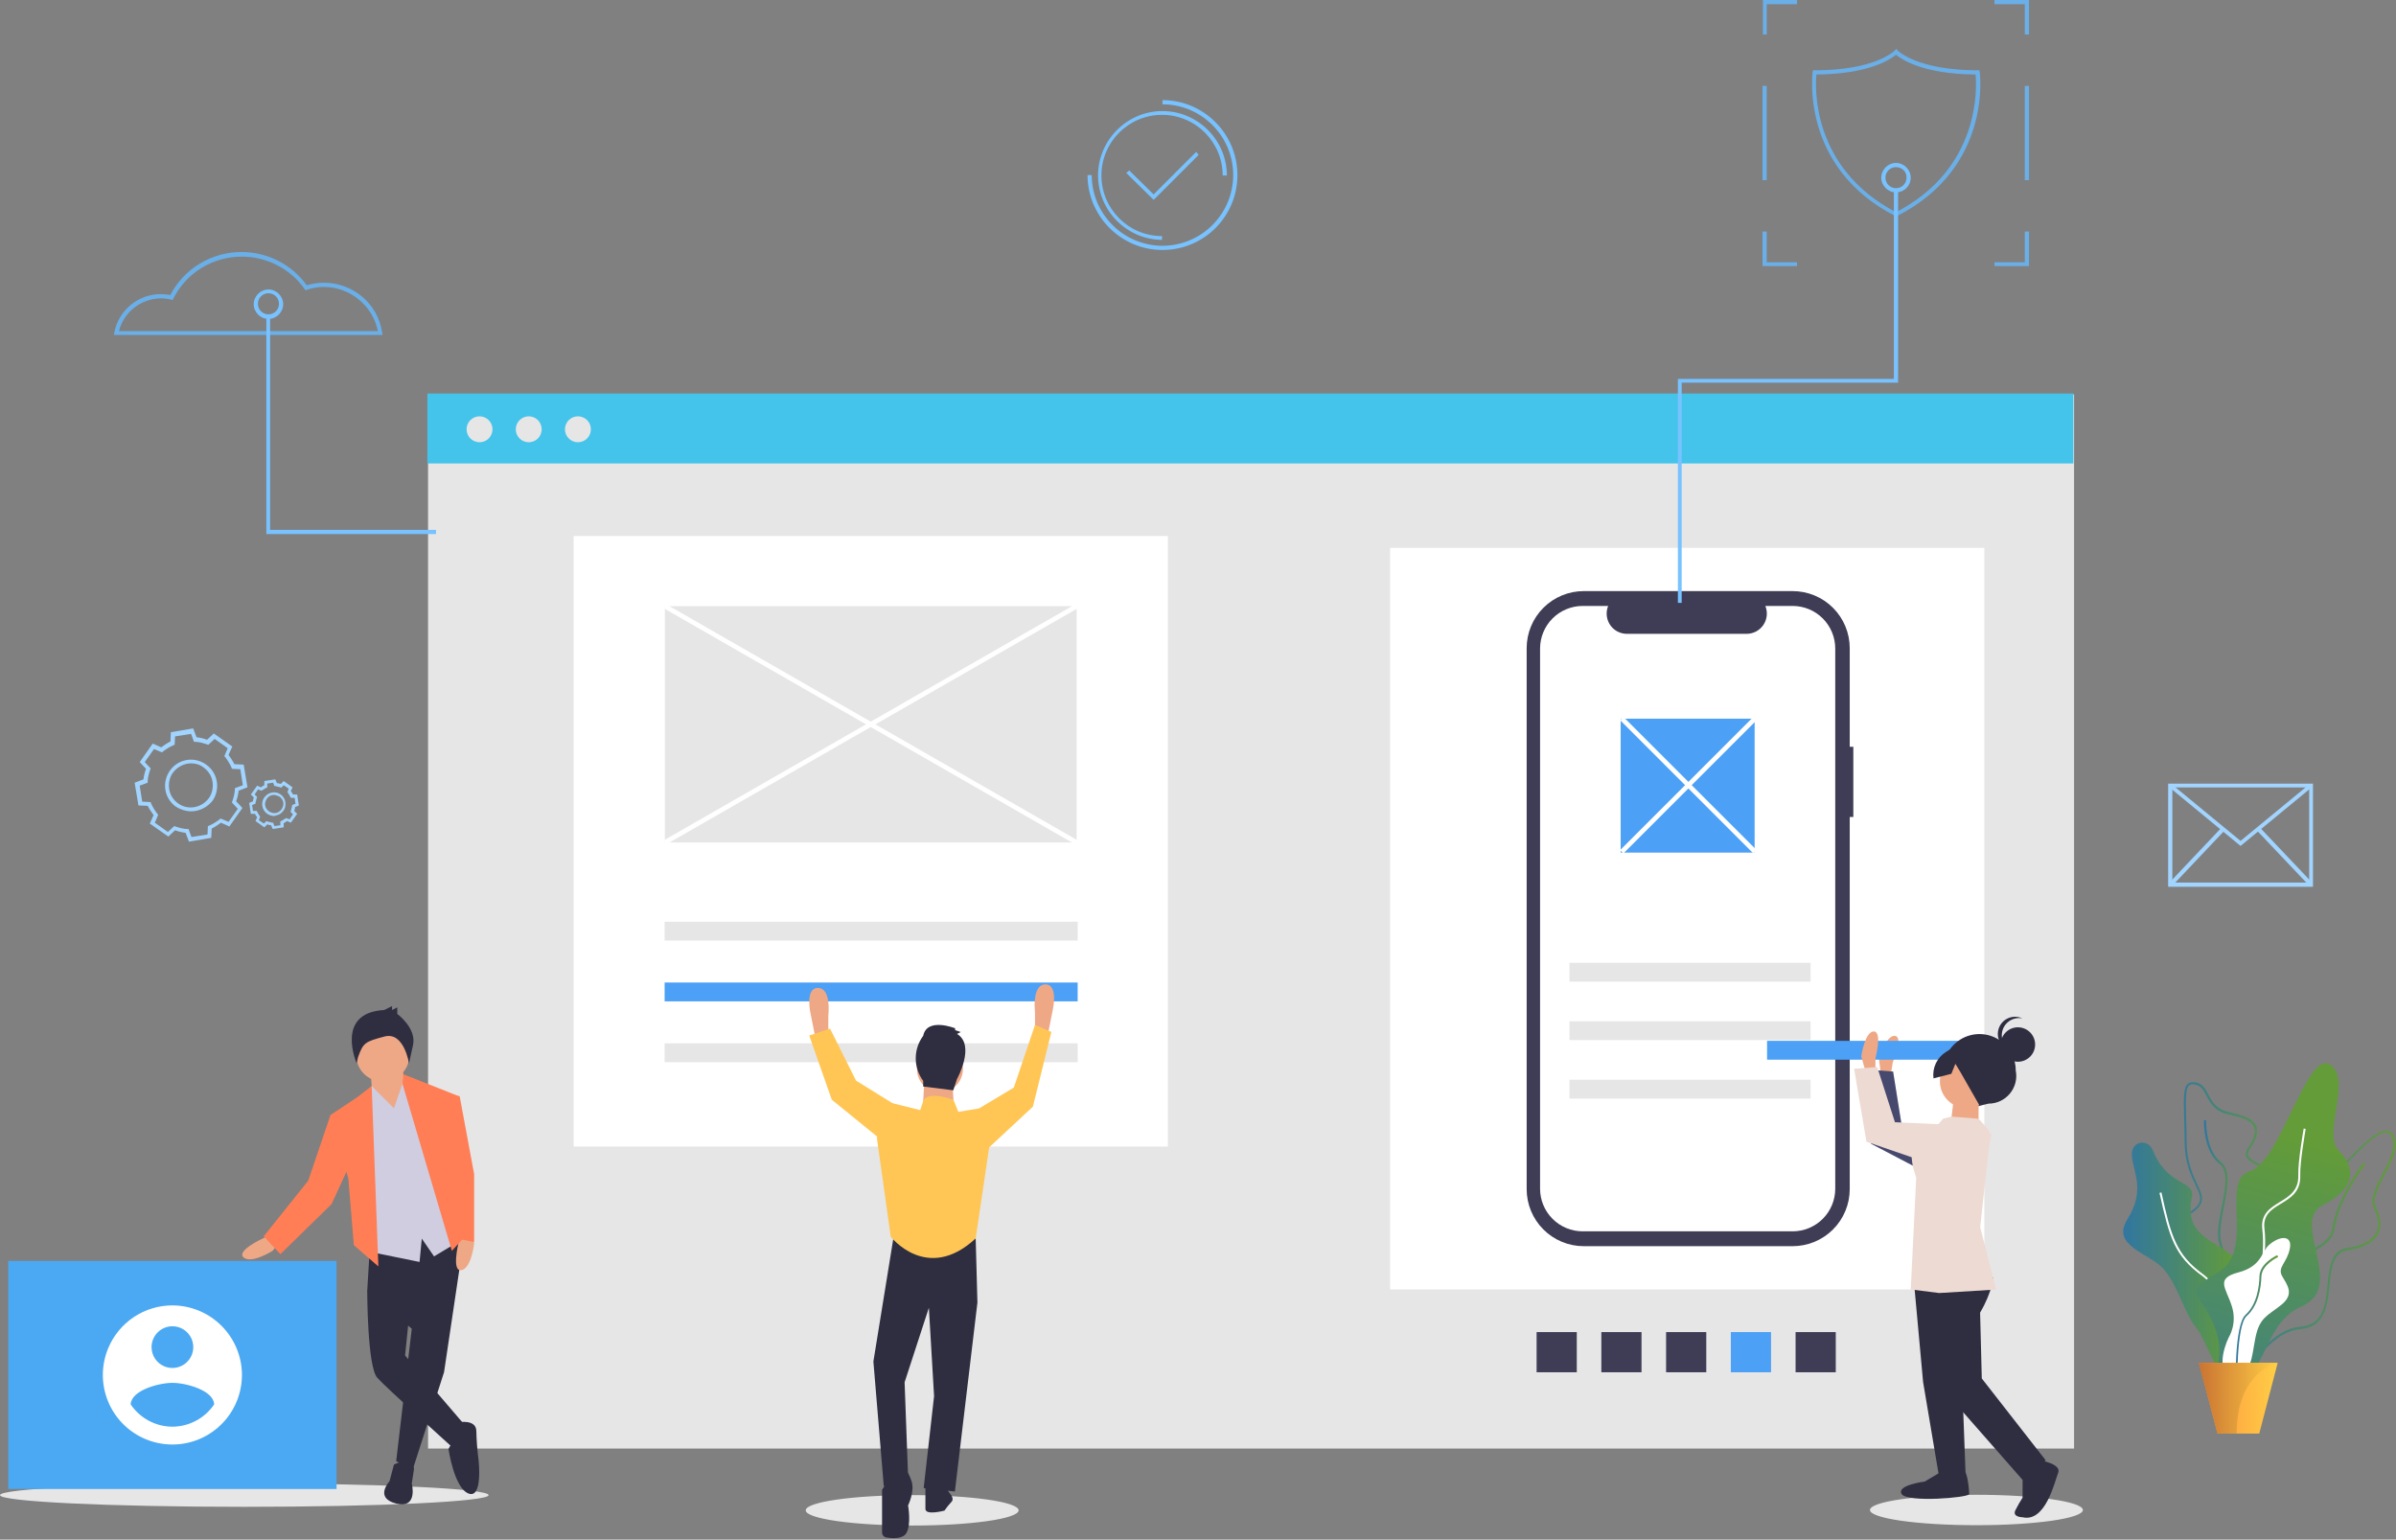 <svg width="694" height="446" viewBox="0 0 694 446" fill="none" xmlns="http://www.w3.org/2000/svg">
<rect x="0" y="0" width="694" height="446" fill="#808080" stroke="none"/>
<path d="M600.758 114.27H123.989V419.614H600.758V114.27Z" fill="#E6E6E6"/>
<path d="M338.268 155.273H166.148V332.136H338.268V155.273ZM574.763 158.703H402.644V373.514H574.763V158.703Z" fill="white"/>
<path d="M572.469 441.815C589.498 441.815 603.302 439.843 603.302 437.41C603.302 434.978 589.498 433.006 572.469 433.006C555.441 433.006 541.637 434.978 541.637 437.41C541.637 439.843 555.441 441.815 572.469 441.815ZM264.21 441.914C281.239 441.914 295.043 439.942 295.043 437.509C295.043 435.076 281.239 433.104 264.21 433.104C247.182 433.104 233.378 435.076 233.378 437.509C233.378 439.942 247.182 441.914 264.21 441.914ZM70.762 436.493C109.843 436.493 141.525 434.976 141.525 433.104C141.525 431.233 109.843 429.716 70.762 429.716C31.682 429.716 0 431.233 0 433.104C0 434.976 31.681 436.493 70.762 436.493Z" fill="#E6E6E6"/>
<path d="M600.554 114H123.785V134.255H600.554V114Z" fill="#44C4EB"/>
<path d="M138.837 128.109C139.335 128.117 139.83 128.026 140.292 127.841C140.755 127.656 141.176 127.381 141.531 127.032C141.886 126.682 142.168 126.266 142.36 125.806C142.553 125.347 142.652 124.854 142.652 124.356C142.652 123.857 142.553 123.364 142.36 122.905C142.168 122.445 141.886 122.029 141.531 121.679C141.176 121.33 140.755 121.055 140.292 120.87C139.83 120.685 139.335 120.594 138.837 120.602C137.852 120.618 136.913 121.021 136.222 121.723C135.531 122.425 135.144 123.37 135.144 124.356C135.144 125.341 135.531 126.286 136.222 126.988C136.913 127.69 137.852 128.093 138.837 128.109ZM153.087 128.109C153.585 128.117 154.08 128.026 154.542 127.841C155.005 127.656 155.426 127.381 155.781 127.032C156.136 126.682 156.418 126.266 156.61 125.806C156.803 125.347 156.902 124.854 156.902 124.356C156.902 123.857 156.803 123.364 156.61 122.905C156.418 122.445 156.136 122.029 155.781 121.679C155.426 121.33 155.005 121.055 154.542 120.87C154.08 120.685 153.585 120.594 153.087 120.602C152.102 120.618 151.163 121.021 150.472 121.723C149.781 122.425 149.394 123.37 149.394 124.356C149.394 125.341 149.781 126.286 150.472 126.988C151.163 127.69 152.102 128.093 153.087 128.109ZM167.336 128.109C167.834 128.117 168.329 128.026 168.791 127.841C169.254 127.656 169.675 127.381 170.03 127.032C170.385 126.682 170.667 126.266 170.859 125.806C171.052 125.347 171.151 124.854 171.151 124.356C171.151 123.857 171.052 123.364 170.859 122.905C170.667 122.445 170.385 122.029 170.03 121.679C169.675 121.33 169.254 121.055 168.791 120.87C168.329 120.685 167.834 120.594 167.336 120.602C166.351 120.618 165.412 121.021 164.721 121.723C164.03 122.425 163.643 123.37 163.643 124.356C163.643 125.341 164.03 126.286 164.721 126.988C165.412 127.69 166.351 128.093 167.336 128.109Z" fill="#E6E6E6"/>
<path d="M536.816 216.322H535.773V187.76C535.773 185.589 535.345 183.439 534.515 181.434C533.684 179.428 532.466 177.605 530.931 176.07C529.396 174.535 527.574 173.317 525.568 172.486C523.562 171.656 521.413 171.228 519.242 171.228H458.728C454.343 171.228 450.138 172.97 447.038 176.07C443.938 179.17 442.196 183.375 442.196 187.76V344.457C442.196 348.842 443.938 353.047 447.038 356.147C450.138 359.247 454.343 360.989 458.728 360.989H519.242C521.413 360.989 523.562 360.562 525.568 359.731C527.574 358.9 529.396 357.682 530.931 356.147C532.466 354.612 533.684 352.789 534.514 350.784C535.345 348.778 535.773 346.628 535.773 344.457V236.654H536.816V216.322Z" fill="#3F3D56"/>
<path d="M519.231 175.529H511.332C511.695 176.42 511.833 177.386 511.735 178.343C511.637 179.299 511.305 180.217 510.769 181.016C510.232 181.814 509.508 182.468 508.659 182.92C507.811 183.372 506.864 183.609 505.902 183.61H471.234C470.272 183.609 469.325 183.373 468.476 182.921C467.195 182.238 466.212 181.104 465.718 179.739C465.225 178.374 465.255 176.873 465.803 175.529H458.426C456.805 175.528 455.199 175.848 453.701 176.468C452.203 177.088 450.842 177.998 449.696 179.145C448.549 180.291 447.64 181.652 447.019 183.15C446.399 184.648 446.08 186.254 446.08 187.875V344.342C446.08 345.963 446.399 347.569 447.019 349.067C447.64 350.565 448.549 351.926 449.696 353.072C450.842 354.219 452.203 355.128 453.701 355.749C455.199 356.369 456.805 356.688 458.426 356.688H519.231C522.505 356.687 525.645 355.386 527.961 353.072C530.276 350.756 531.576 347.616 531.577 344.342V187.875C531.577 186.254 531.258 184.648 530.637 183.15C530.017 181.653 529.107 180.291 527.961 179.145C526.815 177.999 525.454 177.089 523.956 176.469C522.458 175.848 520.852 175.529 519.231 175.529Z" fill="white"/>
<path d="M312.143 266.994H192.51V272.451H312.143V266.994Z" fill="#E6E6E6"/>
<path d="M312.143 284.613H192.51V290.069H312.143V284.613Z" fill="#4CA0F5"/>
<path d="M312.143 302.231H192.51V307.688H312.143V302.231ZM524.426 278.9H454.586V284.357H524.426V278.9ZM524.426 295.841H454.586V301.298H524.426V295.841ZM524.426 312.782H454.586V318.239H524.426V312.782Z" fill="#E6E6E6"/>
<path d="M531.728 397.517V385.877H520.088V397.517H531.728Z" fill="#3F3D56"/>
<path d="M512.975 397.517V385.877H501.335V397.517H512.975Z" fill="#4CA0F5"/>
<path d="M494.221 397.517V385.877H482.581V397.517H494.221ZM475.468 397.517V385.877H463.828V397.517H475.468ZM456.715 397.517V385.877H445.075V397.517H456.715Z" fill="#3F3D56"/>
<path d="M508.228 208.185H469.428V246.985H508.228V208.185Z" fill="#4CA0F5"/>
<path d="M236.906 300.752L236.403 301.756L234.897 294.223C234.897 294.223 232.888 286.188 236.906 286.188C240.923 286.188 239.919 294.223 239.919 294.223V299.748L236.906 300.752ZM302.8 299.724L303.302 300.728L304.809 293.195C304.809 293.195 306.818 285.159 302.8 285.159C298.782 285.159 299.786 293.195 299.786 293.195V298.719L302.8 299.724Z" fill="#EEA886"/>
<path d="M259.003 357.231L252.977 394.395L255.989 430.555L263.021 427.542L262.016 400.422L269.047 378.826L270.554 404.439L267.541 431.057L276.581 432.062L283.11 377.32L282.608 358.738L259.003 357.231Z" fill="#2F2E41"/>
<path d="M259.003 426.035L255.488 431.56V443.904C255.488 444.26 255.614 444.604 255.845 444.874C256.075 445.145 256.395 445.325 256.746 445.381C258.469 445.664 261.469 445.865 262.519 444.115C264.026 441.604 263.021 436.08 263.021 436.08C263.021 436.08 265.03 432.062 264.026 429.049C263.021 426.035 262.017 425.533 262.017 425.533L259.003 426.035ZM274.07 431.057L275.075 432.564C275.075 432.564 276.581 434.071 275.577 435.075C274.84 435.856 274.168 436.696 273.568 437.586C273.568 437.586 268.043 439.093 268.043 437.084V430.555L274.07 431.057Z" fill="#2F2E41"/>
<path d="M272.26 316.356C274.026 316.356 275.719 315.655 276.968 314.406C278.216 313.158 278.918 311.464 278.918 309.698C278.918 307.933 278.216 306.239 276.968 304.991C275.719 303.742 274.026 303.041 272.26 303.041C270.494 303.041 268.801 303.742 267.552 304.991C266.304 306.239 265.603 307.933 265.603 309.698C265.603 311.464 266.304 313.158 267.552 314.406C268.801 315.655 270.494 316.356 272.26 316.356Z" fill="#EEA886"/>
<path d="M267.792 311.78L267.29 321.322L276.33 321.825L275.828 312.282L267.792 311.78Z" fill="#EEA886"/>
<path d="M277.585 322.076L276.16 318.593C276.16 318.593 269.55 316.049 267.541 318.56L266.536 321.573L258.501 319.564L253.981 329.609L257.999 358.235C257.999 358.235 268.545 371.795 282.608 358.738L286.625 331.618L283.612 321.071L277.585 322.076Z" fill="#FFC655"/>
<path d="M282.608 323.08L283.612 321.071L293.657 315.044L299.787 296.899L304.53 298.932L299.181 320.569L284.616 334.128L282.608 323.08ZM259.505 320.569L258.501 319.565L247.954 313.036L240.421 297.969L234.395 299.978L240.923 318.56L256.994 331.618L259.505 320.569Z" fill="#FFC655"/>
<path d="M277.201 299.504L278.289 298.959L276.657 298.415V297.871C276.657 297.871 268.493 294.605 267.405 300.048C266 301.935 265.241 304.226 265.241 306.579C265.241 308.931 266 311.222 267.405 313.109V314.742L276.112 315.831L277.201 312.565C277.201 312.565 282.643 302.769 277.201 299.504Z" fill="#2F2E41"/>
<path d="M77.99 357.82L76.054 358.788C76.054 358.788 68.314 362.335 70.572 364.27C72.829 366.205 78.957 362.335 78.957 362.335L80.247 360.723L77.989 357.82H77.99Z" fill="#EEA886"/>
<path d="M134.601 357.339L128.62 397.487L119.59 425.543L114.753 423.286L119.267 384.91L106.368 373.945L107.335 357.821L134.601 357.339Z" fill="#2F2E41"/>
<path d="M114.108 424.253C114.108 424.253 119.59 421.351 119.913 425.543L119.268 429.736C119.268 429.736 121.203 437.153 114.753 435.54C108.303 433.928 112.818 429.091 112.818 429.091L114.108 424.253ZM110.561 370.398L106.368 373.945C106.368 373.945 106.368 395.874 109.271 399.099C112.173 402.324 130.555 418.771 131.2 419.416C131.845 420.061 134.747 412.966 134.747 412.966L117.333 392.649L118.623 380.072L110.561 370.398Z" fill="#2F2E41"/>
<path d="M132.812 411.999C132.812 411.999 137.972 411.031 137.972 414.579C138.036 417.383 138.251 420.182 138.617 422.963C138.617 422.963 139.907 434.251 135.714 432.638C131.522 431.026 129.91 419.738 129.91 419.738C130.3 418.8 130.978 418.01 131.845 417.481C133.135 416.836 132.812 411.999 132.812 411.999Z" fill="#2F2E41"/>
<path d="M116.688 309.447L117.656 321.379L115.076 325.894L107.981 319.122L107.336 310.092L116.688 309.447Z" fill="#EEA886"/>
<path d="M110.883 313.317C112.936 313.317 114.905 312.502 116.356 311.05C117.808 309.598 118.623 307.63 118.623 305.577C118.623 303.524 117.808 301.556 116.356 300.104C114.905 298.652 112.936 297.837 110.883 297.837C108.83 297.837 106.862 298.652 105.41 300.104C103.959 301.556 103.143 303.524 103.143 305.577C103.143 307.63 103.959 309.598 105.41 311.05C106.862 312.502 108.83 313.317 110.883 313.317Z" fill="#EEA886"/>
<path d="M114.108 321.057L117.333 311.705L123.137 318.154L133.78 359.11L125.717 363.948L122.17 358.788L121.525 365.56L105.723 362.335L104.433 319.121L107.656 314.582L114.108 321.057Z" fill="#D0CDE1"/>
<path d="M109.593 366.85L107.659 314.607L103.466 317.832L95.726 322.992L100.886 341.374L102.498 360.723L109.593 366.85Z" fill="#FF7E55"/>
<path d="M97.984 323.314L95.726 322.991L89.276 342.018L76.376 358.143L81.214 363.303L96.048 348.791L101.531 336.859L97.984 323.314Z" fill="#FF7E55"/>
<path d="M133.202 358.116L132.762 360.234C132.762 360.234 130.749 368.506 133.666 367.934C136.584 367.362 137.345 360.155 137.345 360.155L136.879 358.143L133.202 358.116Z" fill="#EEA886"/>
<path d="M116.829 311.181L132.812 317.509L130.877 336.859L134.747 358.143L130.877 362.335L116.568 313.922L116.829 311.181Z" fill="#FF7E55"/>
<path d="M111.288 292.578L113.56 291.442V292.578L115.075 291.821V293.714C115.075 293.714 120.754 297.879 119.618 302.801C118.482 307.724 118.482 308.102 118.482 308.102C118.482 308.102 117.046 298.742 111.367 300.256C105.687 301.771 105.23 302.044 103.715 306.209L103.304 307.996C103.304 307.996 96.9 293.335 111.288 292.578Z" fill="#2F2E41"/>
<path d="M130.555 317.509H133.135L137.327 340.084V359.755L132.168 358.788L127.975 329.119L130.555 317.509Z" fill="#FF7E55"/>
<path d="M97.482 365.249H2.396V431.326H97.482V365.249Z" fill="#4AA9F2"/>
<path d="M49.939 378.142C45.955 378.142 42.059 379.323 38.746 381.536C35.433 383.75 32.851 386.897 31.327 390.578C29.41 395.199 29.281 400.368 30.965 405.079C32.649 409.789 36.025 413.705 40.437 416.063C44.849 418.422 49.981 419.054 54.834 417.837C59.686 416.62 63.912 413.64 66.689 409.479C68.903 406.166 70.084 402.271 70.084 398.287C70.069 392.949 67.942 387.834 64.167 384.059C60.392 380.284 55.277 378.157 49.939 378.142ZM49.939 384.185C51.135 384.185 52.304 384.539 53.298 385.203C54.292 385.867 55.067 386.812 55.525 387.916C55.982 389.021 56.102 390.236 55.869 391.409C55.636 392.582 55.06 393.659 54.215 394.504C53.369 395.35 52.292 395.926 51.119 396.159C49.946 396.392 48.731 396.272 47.626 395.815C46.522 395.357 45.578 394.582 44.913 393.588C44.249 392.594 43.895 391.425 43.895 390.229C43.901 388.628 44.54 387.094 45.672 385.962C46.804 384.83 48.338 384.191 49.939 384.185ZM49.939 413.28C47.552 413.269 45.203 412.676 43.097 411.552C40.99 410.428 39.19 408.807 37.852 406.83C37.949 402.801 45.91 400.583 49.939 400.583C53.969 400.583 61.929 402.801 62.026 406.83C60.686 408.805 58.885 410.425 56.779 411.548C54.674 412.672 52.326 413.266 49.939 413.28Z" fill="white"/>
<path d="M311.84 175.602H192.576V244.044H311.84V175.602Z" fill="#E6E6E6"/>
<path d="M547.668 311.351L548.221 307.787C548.221 307.787 551.442 300.465 548.896 300.07C546.35 299.675 544.226 306.646 544.226 306.646L545.158 314.09L547.668 311.351Z" fill="#EEA886"/>
<path d="M573.735 331.556L550.979 326.985L548.335 310.411L541.637 309.894L541.964 331.323L561.735 341.689L573.735 331.556Z" fill="#575A89"/>
<path opacity="0.2" d="M573.735 331.556L550.979 326.985L548.335 310.411L541.637 309.894L541.964 331.323L561.735 341.689L573.735 331.556Z" fill="black"/>
<path d="M511.829 306.967H581.668V301.51H511.829V306.967Z" fill="#4CA0F5"/>
<path d="M543.222 310.129L543.227 306.522C543.227 306.522 545.298 298.796 542.721 298.792C540.145 298.789 539.105 306.002 539.105 306.002L541.157 313.218L543.222 310.129Z" fill="#EEA886"/>
<path d="M572.843 320.459L575.965 319.698C577.156 319.699 578.333 319.435 579.41 318.926C580.487 318.417 581.438 317.675 582.193 316.754C582.948 315.832 583.489 314.754 583.776 313.598C584.063 312.442 584.09 311.236 583.854 310.068C583.858 307.989 583.245 305.956 582.093 304.226C580.941 302.496 579.302 301.147 577.382 300.349C575.463 299.551 573.35 299.341 571.311 299.745C569.272 300.148 567.399 301.148 565.928 302.617C564.951 303.591 564.176 304.748 563.646 306.022C563.116 307.296 562.843 308.662 562.841 310.042C562.437 311.447 562.409 312.934 562.76 314.354C563.111 315.773 563.829 317.076 564.842 318.131C565.855 319.186 567.127 319.956 568.531 320.365C569.936 320.773 571.422 320.806 572.843 320.459ZM554.479 372.49L557.021 400.318L561.624 427.633L569.353 427.642L568.356 400.847L564.275 368.38L554.479 372.49Z" fill="#2F2E41"/>
<path d="M562.657 426.088L557.5 429.174C557.5 429.174 549.255 430.194 550.797 432.772C552.34 435.35 570.376 433.827 570.377 432.797C570.379 431.766 569.871 426.097 568.84 426.096L562.657 426.088ZM577.294 370.086C577.294 370.086 577.149 374.065 573.535 380.243L574.026 399.309L592.546 423.034L585.84 428.694L563.201 402.902L557.572 371.979L564.795 364.774L577.294 370.086Z" fill="#2F2E41"/>
<path d="M591 423.032C591 423.032 597.182 424.071 596.148 426.646C595.115 429.221 592.523 441.069 585.827 439.515C585.827 439.515 582.735 439.511 583.768 437.451C584.389 436.212 585.079 435.009 585.834 433.847L585.842 427.148L591 423.032Z" fill="#2F2E41"/>
<path d="M569.497 320.982C570.523 320.998 571.541 320.811 572.493 320.43C573.446 320.049 574.312 319.482 575.043 318.763C575.774 318.043 576.355 317.186 576.751 316.24C577.148 315.294 577.352 314.279 577.352 313.253C577.352 312.227 577.148 311.212 576.751 310.266C576.355 309.32 575.774 308.463 575.043 307.743C574.312 307.024 573.446 306.457 572.493 306.076C571.541 305.695 570.523 305.507 569.497 305.524C567.469 305.557 565.535 306.385 564.112 307.831C562.689 309.277 561.892 311.224 561.892 313.253C561.892 315.282 562.689 317.229 564.112 318.675C565.535 320.121 567.469 320.949 569.497 320.982Z" fill="#EEA886"/>
<path d="M573.097 318.411L573.086 327.17L564.842 327.16L565.883 318.402L573.097 318.411Z" fill="#EEA886"/>
<path d="M562.785 324.066L565.283 323.452L573.09 324.079C573.09 324.079 577.207 328.206 576.69 329.236C576.174 330.266 573.566 355.511 573.566 355.511L578.181 373.551L561.691 374.56L553.448 373.52L555.034 341.06C555.034 341.06 551.438 332.296 556.079 329.725C558.7 328.35 560.989 326.418 562.785 324.066Z" fill="#EDDAD3"/>
<path d="M572.057 326.138L548.872 325.079L543.739 309.099L537.04 309.605L540.62 330.736L561.737 337.977L572.057 326.138Z" fill="#EDDAD3"/>
<path d="M584.416 307.559C585.077 307.568 585.733 307.446 586.346 307.2C586.959 306.954 587.517 306.588 587.988 306.124C588.458 305.66 588.832 305.107 589.087 304.497C589.342 303.888 589.474 303.233 589.474 302.573C589.474 301.912 589.342 301.257 589.087 300.648C588.832 300.038 588.458 299.485 587.988 299.021C587.517 298.557 586.959 298.192 586.346 297.945C585.733 297.699 585.077 297.577 584.416 297.586C583.106 297.605 581.855 298.138 580.935 299.071C580.015 300.004 579.5 301.262 579.5 302.573C579.5 303.883 580.015 305.141 580.935 306.074C581.855 307.007 583.106 307.54 584.416 307.559Z" fill="#2F2E41"/>
<path d="M579.815 299.892C579.816 299.154 579.981 298.426 580.297 297.76C580.613 297.094 581.073 296.506 581.643 296.038C582.214 295.57 582.881 295.236 583.597 295.058C584.313 294.88 585.06 294.864 585.783 295.01C585.145 294.708 584.45 294.545 583.744 294.532C583.039 294.519 582.338 294.657 581.69 294.935C581.042 295.214 580.46 295.626 579.983 296.146C579.506 296.666 579.144 297.28 578.922 297.95C578.7 298.62 578.623 299.329 578.695 300.032C578.768 300.734 578.99 301.412 579.345 302.022C579.7 302.632 580.18 303.159 580.754 303.569C581.328 303.98 581.982 304.264 582.674 304.403C581.819 303.999 581.096 303.361 580.59 302.562C580.084 301.764 579.815 300.838 579.815 299.892ZM575.537 302.72L568.815 301.482L563.645 304.722C562.374 305.519 561.358 306.663 560.717 308.02C560.077 309.376 559.839 310.888 560.032 312.376L565.21 311.064L566.369 308.156L567.75 310.42L573.352 320.214L579.024 317.13L582.638 311.466L575.537 302.72Z" fill="#2F2E41"/>
<path d="M192.913 175.015L192.239 176.19L311.503 244.631L312.177 243.456L192.913 175.015Z" fill="white"/>
<path d="M311.505 175.019L192.236 243.451L192.91 244.627L312.18 176.194L311.505 175.019ZM470.209 207.65L469.25 208.608L507.876 247.233L508.834 246.275L470.209 207.65Z" fill="white"/>
<path d="M507.876 207.65L469.25 246.275L470.209 247.233L508.834 208.608L507.876 207.65Z" fill="white"/>
<path d="M79 240.146L78.512 239.049C78.146 239.049 77.78 238.927 77.414 238.805L76.561 239.659L74 237.829L74.487 236.732C74.244 236.366 74 236.122 73.877 235.756H72.658L72.17 232.585L73.268 232.098C73.268 231.732 73.39 231.366 73.512 231L72.658 230.146L74.488 227.585L75.585 228.073C75.951 227.829 76.195 227.585 76.561 227.464V226.244L79.731 225.756L80.219 226.854C80.585 226.854 80.951 226.976 81.317 227.098L82.17 226.244L84.731 228.073L84.244 229.171C84.487 229.537 84.731 229.781 84.854 230.146H86.073L86.561 233.317L85.463 233.805C85.463 234.171 85.341 234.537 85.219 234.903L86.073 235.756L84.243 238.317L83.146 237.829C82.78 238.073 82.536 238.317 82.17 238.439V239.659L79 240.146ZM77.17 237.829L77.414 237.951L78.878 238.317H79.122L79.487 239.293L81.195 239.049V237.951L81.439 237.829C81.927 237.585 82.292 237.342 82.659 237.098L82.902 236.976L83.878 237.342L84.853 235.878L84.122 235.146L84.244 234.903L84.609 233.439V233.195L85.585 232.829L85.341 231.122H84.244L84.122 230.878C83.906 230.456 83.661 230.049 83.39 229.659L83.268 229.415L83.634 228.439L82.17 227.464L81.439 228.195L81.195 228.073L79.731 227.707H79.488L79.122 226.732L77.414 226.976V228.073L77.17 228.195C76.683 228.439 76.317 228.683 75.95 228.927L75.707 229.049L74.731 228.683L73.756 230.146L74.487 230.878L74.366 231.122L74 232.585V232.829L73.024 233.195L73.268 234.903H74.365L74.488 235.146C74.731 235.634 74.975 236 75.219 236.366L75.341 236.61L74.975 237.585L76.439 238.561L77.17 237.829ZM79.365 236.366C78.634 236.366 78.025 236.122 77.415 235.756C75.829 234.659 75.463 232.464 76.561 231C77.658 229.415 79.853 229.049 81.317 230.146C82.049 230.634 82.537 231.488 82.658 232.342C82.78 233.195 82.658 234.171 82.048 234.903C81.561 235.634 80.707 236.122 79.853 236.244C79.731 236.366 79.488 236.366 79.366 236.366H79.365ZM79.365 230.268C78.512 230.268 77.78 230.634 77.292 231.366C76.927 231.976 76.682 232.585 76.805 233.317C76.926 234.049 77.292 234.537 77.902 235.024C78.512 235.39 79.122 235.634 79.853 235.512C80.585 235.39 81.073 235.024 81.561 234.415C81.926 233.805 82.171 233.195 82.048 232.464C81.927 231.732 81.561 231.244 80.951 230.756C80.341 230.512 79.853 230.268 79.366 230.268H79.365ZM54.732 243.805L53.756 241.244C52.713 241.13 51.688 240.884 50.707 240.512L48.757 242.341L43.39 238.561L44.488 236.122C43.878 235.268 43.268 234.415 42.781 233.439L40.098 233.317L39 226.732L41.561 225.756C41.683 224.659 41.927 223.683 42.293 222.707L40.463 220.756L44.243 215.39L46.683 216.488C47.537 215.878 48.39 215.268 49.366 214.78L49.488 212.098L55.95 211L56.926 213.561C58.023 213.683 58.999 213.927 59.975 214.293L61.925 212.463L67.292 216.244L66.194 218.683C66.804 219.537 67.414 220.39 67.901 221.366L70.584 221.488L71.682 228.073L69.121 229.049C69.007 230.092 68.761 231.117 68.389 232.098L70.219 234.049L66.438 239.415L64 238.317C63.146 238.927 62.293 239.537 61.317 240.024L61.195 242.707L54.732 243.805ZM50.463 239.293L50.829 239.415C51.927 239.78 53.146 240.146 54.244 240.146H54.61L55.463 242.463L60.098 241.732L60.219 239.293L60.585 239.171C61.683 238.683 62.658 238.073 63.635 237.341L63.878 237.098L66.195 238.073L68.878 234.293L67.171 232.463L67.293 232.098C67.658 231 68.024 229.78 68.024 228.683V228.317L70.341 227.463L69.61 222.829L67.17 222.707L67.049 222.341C66.561 221.244 65.951 220.268 65.219 219.293L64.976 219.049L65.951 216.732L62.171 214.049L60.341 215.756L59.976 215.634C58.878 215.268 57.658 214.902 56.561 214.902H56.195L55.342 212.585L50.707 213.317L50.585 215.756L50.219 215.878C49.122 216.366 48.146 216.976 47.171 217.707L46.927 217.951L44.61 216.976L41.927 220.756L43.634 222.585L43.512 222.951C43.146 224.049 42.781 225.268 42.781 226.366V226.732L40.463 227.585L41.195 232.22L43.635 232.341L43.756 232.707C44.244 233.805 44.854 234.78 45.586 235.756L45.829 236L44.854 238.317L48.634 241L50.464 239.293H50.463ZM55.342 235.024C53.878 235.024 52.292 234.537 50.952 233.683C47.537 231.244 46.805 226.61 49.244 223.195C51.683 219.78 56.317 219.049 59.732 221.488C63.146 223.927 63.878 228.561 61.561 231.976C59.976 233.927 57.658 235.024 55.341 235.024H55.342ZM55.342 221.122C53.39 221.122 51.439 222.098 50.098 223.805C49.122 225.146 48.756 226.854 49 228.561C49.244 230.268 50.22 231.732 51.561 232.707C54.366 234.78 58.391 234.049 60.463 231.244C61.439 229.902 61.805 228.195 61.561 226.488C61.317 224.78 60.341 223.317 59 222.341C57.902 221.488 56.683 221.122 55.342 221.122Z" fill="#A1D4FF"/>
<path d="M336.707 72.415C324.756 72.415 315 62.658 315 50.707H316.22C316.22 62.049 325.488 71.195 336.707 71.195C348.049 71.195 357.195 61.927 357.195 50.707C357.195 39.366 347.927 30.219 336.707 30.219V29C348.659 29 358.415 38.756 358.415 50.707C358.415 62.781 348.659 72.415 336.707 72.415ZM336.707 69.488C326.463 69.488 318.049 61.073 318.049 50.829C318.049 40.585 326.463 32.171 336.707 32.171C346.951 32.171 355.366 40.585 355.366 50.829H354.146C354.146 41.195 346.341 33.269 336.585 33.269C326.951 33.269 319.024 41.073 319.024 50.829C319.024 60.463 326.829 68.39 336.585 68.39V69.488H336.707Z" fill="#78C2FF"/>
<path d="M334.148 57.902L326.221 50.098L327.074 49.366L334.148 56.317L346.465 44L347.196 44.854L334.148 57.902Z" fill="#78C2FF"/>
<path d="M110.805 97.024H33L33.122 96.293C34.342 89.829 40.073 85.195 46.537 85.195C47.512 85.195 48.366 85.317 49.342 85.439C53.366 77.756 61.291 73 69.952 73C77.39 73 84.463 76.537 88.854 82.634C90.475 82.144 92.16 81.897 93.854 81.902C102.268 81.902 109.463 88 110.683 96.292L110.805 97.024ZM34.463 95.927H109.463C108 88.61 101.415 83.122 93.853 83.122C92.146 83.122 90.439 83.366 88.853 83.976L88.488 84.098L88.244 83.732C84.098 77.878 77.268 74.342 70.074 74.342C61.658 74.342 53.976 78.976 50.195 86.537L49.951 86.902L49.463 86.781C48.506 86.539 47.524 86.416 46.537 86.415C40.805 86.537 35.805 90.439 34.463 95.927Z" fill="#6AAFE8"/>
<path d="M126.294 154.707H77.147V91.781H78.245V153.488H126.294V154.707Z" fill="#78C2FF"/>
<path d="M77.757 92.39C75.439 92.39 73.488 90.44 73.488 88.122C73.488 85.805 75.439 83.854 77.757 83.854C80.074 83.854 82.025 85.804 82.025 88.122C82.025 90.439 80.074 92.39 77.757 92.39ZM77.757 84.951C77.355 84.947 76.957 85.023 76.585 85.175C76.213 85.327 75.876 85.551 75.591 85.835C75.308 86.119 75.083 86.457 74.931 86.828C74.779 87.2 74.703 87.598 74.707 88C74.703 88.402 74.779 88.8 74.931 89.172C75.083 89.543 75.308 89.881 75.591 90.165C75.876 90.449 76.213 90.673 76.585 90.825C76.957 90.977 77.355 91.053 77.757 91.049C78.158 91.053 78.556 90.976 78.928 90.825C79.299 90.673 79.637 90.448 79.921 90.164C80.204 89.88 80.429 89.543 80.581 89.171C80.733 88.799 80.809 88.401 80.805 88C80.809 87.599 80.733 87.201 80.581 86.829C80.429 86.457 80.204 86.12 79.921 85.836C79.637 85.552 79.299 85.327 78.928 85.175C78.556 85.024 78.158 84.947 77.757 84.951Z" fill="#78C2FF"/>
<path d="M669.951 256.878H628V227H669.951V256.878ZM629.22 255.659H668.854V228.098H629.22V255.659Z" fill="#A1D4FF"/>
<path d="M648.977 245.049L628.245 227.976L628.977 227.122L648.977 243.585L668.977 227.122L669.709 227.976L648.977 245.049Z" fill="#A1D4FF"/>
<path d="M654.821 239.981L653.937 240.821L668.959 256.658L669.844 255.818L654.821 239.981ZM643.187 240.034L628.175 255.882L629.06 256.721L644.072 240.873L643.187 240.034Z" fill="#A1D4FF"/>
<path d="M549.169 62.683L548.925 62.561C521.364 48.415 525.022 21.22 525.022 20.854L525.144 20.366H525.632C543.193 20.366 548.681 14.756 548.803 14.634L549.291 14.146L549.657 14.634C549.657 14.634 555.266 20.366 572.827 20.366H573.315L573.437 20.854C573.437 21.098 577.217 48.414 549.535 62.561L549.169 62.683ZM526.12 21.585C525.754 25.244 524.657 48.659 549.169 61.463C573.681 48.781 572.583 25.366 572.217 21.585C556.974 21.463 550.754 17.195 549.169 15.854C547.583 17.195 541.364 21.464 526.12 21.585Z" fill="#6AAFE8"/>
<path d="M487.098 174.634H486V109.756H548.561V55.122H549.78V110.854H487.098V174.634Z" fill="#78C2FF"/>
<path d="M587.706 77.073H577.706V75.976H586.486V67.073H587.706V77.073ZM520.512 77.073H510.512V67.073H511.731V75.976H520.512V77.073ZM511.73 10H510.633V0H520.511V1.22H511.73V10ZM587.706 10H586.486V1.22H577.706V0H587.706V10ZM587.706 24.878H586.486V52.195H587.706V24.878ZM511.731 24.878H510.512V52.195H511.731V24.878Z" fill="#6AAFE8"/>
<path d="M549.17 55.732C546.853 55.732 544.902 53.781 544.902 51.463C544.902 49.146 546.853 47.195 549.17 47.195C551.487 47.195 553.438 49.146 553.438 51.463C553.438 53.903 551.487 55.732 549.17 55.732ZM549.17 48.415C548.768 48.411 548.37 48.487 547.999 48.639C547.627 48.791 547.29 49.015 547.006 49.299C546.722 49.583 546.497 49.92 546.345 50.292C546.193 50.663 546.117 51.062 546.121 51.463C546.117 51.865 546.193 52.263 546.345 52.635C546.497 53.007 546.721 53.344 547.005 53.628C547.289 53.912 547.627 54.137 547.998 54.289C548.37 54.441 548.768 54.517 549.17 54.513C549.571 54.517 549.97 54.441 550.341 54.289C550.713 54.137 551.051 53.912 551.335 53.628C551.619 53.344 551.843 53.007 551.995 52.635C552.147 52.263 552.223 51.865 552.219 51.463C552.341 49.756 550.877 48.415 549.17 48.415Z" fill="#78C2FF"/>
<path d="M645.095 399.63C642.96 389.831 647.608 387.382 652.068 385.058C655.711 383.11 659.165 381.289 658.977 375.51C658.725 367.847 663.939 365.084 668.524 362.634C671.916 360.812 675.182 359.054 675.622 355.599C676.752 347.245 684.478 336.819 684.604 336.756L685.106 337.133C685.043 337.258 677.38 347.496 676.25 355.725C675.747 359.493 672.356 361.315 668.838 363.199C664.19 365.712 659.354 368.287 659.605 375.51C659.793 381.666 656.025 383.676 652.382 385.56C647.922 387.947 643.714 390.145 645.724 399.504L645.095 399.63Z" fill="url(#paint0_linear)"/>
<path d="M647.42 397.18H647.106C645.159 397.054 643.275 395.547 641.139 392.532L641.014 392.344L641.139 392.155C641.202 392.092 644.594 387.947 643.338 380.095C643.024 378.274 642.647 376.892 642.333 375.761C641.893 374.128 641.579 373.061 642.081 372.181C642.71 371.113 644.468 370.485 649.368 369.355C654.581 368.099 656.34 362.194 657.91 356.981C659.355 352.082 660.736 347.434 664.819 347.622C668.588 347.748 674.241 341.906 679.266 336.756C683.914 331.982 688.311 327.46 691.137 327.522C691.828 327.522 692.393 327.837 692.833 328.339C695.345 331.291 693.021 335.876 690.76 340.21C688.813 343.916 686.991 347.496 688.185 349.82C689.63 352.773 689.881 355.411 688.75 357.483C687.494 359.933 684.479 361.503 679.894 362.194C675.685 362.822 675.246 367.408 674.743 372.244C674.178 377.897 673.55 384.367 666.452 384.995C661.176 385.434 657.659 389.14 654.518 392.406C652.131 394.919 649.933 397.18 647.42 397.18ZM641.767 392.344C643.715 395.045 645.473 396.426 647.169 396.552C649.493 396.74 651.692 394.479 654.141 391.904C657.345 388.575 660.988 384.806 666.452 384.304C673.047 383.739 673.613 377.834 674.178 372.118C674.681 367.031 675.183 362.194 679.831 361.503C684.228 360.875 687.054 359.368 688.248 357.107C689.253 355.222 689.001 352.773 687.62 350.009C686.301 347.434 688.185 343.728 690.195 339.896C692.393 335.688 694.592 331.354 692.33 328.653C692.016 328.276 691.577 328.025 691.074 328.025C688.562 327.962 684.228 332.359 679.643 337.07C674.366 342.534 668.902 348.125 664.882 348.125H664.756C661.113 347.999 659.92 352.207 658.475 357.107C656.905 362.446 655.083 368.538 649.493 369.857C645.034 370.925 643.086 371.49 642.584 372.432C642.207 373.061 642.458 374.003 642.898 375.573C643.309 377.02 643.644 378.488 643.903 379.97C645.159 387.319 642.458 391.464 641.767 392.344Z" fill="url(#paint1_linear)"/>
<path d="M647.671 395.107H647.482C644.279 394.793 641.892 387.884 639.505 381.163C638.375 377.96 637.307 374.945 636.302 373.061C635.485 371.553 634.48 369.983 633.538 368.475C630.9 364.455 628.199 360.31 629.079 356.604C629.518 354.657 630.9 353.087 633.287 351.705C638.5 348.69 637.684 346.994 635.925 343.288C634.669 340.587 632.847 336.819 632.784 330.977C632.784 328.465 632.722 326.266 632.659 324.382C632.47 318.226 632.408 315.086 633.727 313.955C634.292 313.516 635.046 313.39 636.113 313.578C637.998 313.955 638.814 315.463 639.631 317.033C640.699 319.106 641.955 321.367 645.724 322.184C649.241 322.937 652.633 323.942 653.512 326.266C654.14 327.899 653.575 330.035 651.628 332.861C651.188 333.552 651 334.118 651.125 334.62C651.439 335.751 653.198 336.567 655.208 337.509C658.097 338.828 661.678 340.524 662.683 343.979C663.499 346.743 662.557 350.26 659.793 354.657C653.261 365.021 653.512 371.993 653.763 378.211C653.952 382.796 654.077 387.13 651.314 391.967C650.12 394.102 648.927 395.107 647.671 395.107ZM635.171 314.081C634.732 314.081 634.355 314.207 634.104 314.395C632.973 315.337 633.099 318.54 633.224 324.319C633.287 326.266 633.35 328.402 633.35 330.977C633.413 336.693 635.171 340.399 636.428 343.037C638.186 346.743 639.191 348.941 633.538 352.207C631.34 353.463 630.021 354.971 629.581 356.73C628.765 360.121 631.403 364.204 633.915 368.099C634.92 369.606 635.925 371.176 636.742 372.747C637.809 374.694 638.877 377.771 640.008 380.975C642.206 387.193 644.656 394.291 647.482 394.542C648.55 394.668 649.681 393.663 650.811 391.653C653.512 386.942 653.324 382.922 653.135 378.211C652.884 371.93 652.633 364.832 659.291 354.343C661.929 350.135 662.871 346.806 662.117 344.167C661.175 340.964 657.846 339.394 654.957 338.075C652.821 337.07 650.937 336.19 650.56 334.809C650.372 334.118 650.56 333.364 651.125 332.547C652.947 329.909 653.512 327.962 652.947 326.517C652.13 324.445 648.739 323.503 645.535 322.812C641.515 321.995 640.133 319.42 639.066 317.347C638.249 315.84 637.558 314.458 635.925 314.207C635.681 314.129 635.427 314.087 635.171 314.081Z" fill="url(#paint2_linear)"/>
<path d="M647.735 398.813L647.169 398.625C650.373 388.512 644.594 365.837 642.835 360.31C641.956 357.609 642.773 353.526 643.526 349.569C644.531 344.482 645.536 339.205 642.961 337.195C638.125 333.49 638.376 324.884 638.376 324.508H639.004C639.004 324.57 638.753 333.176 643.338 336.693C646.227 338.891 645.159 344.356 644.154 349.632C643.401 353.526 642.647 357.546 643.463 360.121C645.536 366.968 650.938 388.763 647.735 398.813Z" fill="url(#paint3_linear)"/>
<path d="M623.552 333.175C622.233 329.784 617.019 330.286 617.522 335.06C618.024 339.833 621.353 344.921 616.266 353.087C611.178 361.189 622.798 362.822 626.944 367.91C631.089 372.998 632.534 380.033 636.051 384.492C639.569 388.952 641.955 399.63 644.782 395.673C647.671 391.716 644.97 386.502 645.284 379.342C645.598 372.181 652.005 367.659 645.598 363.011C639.192 358.363 632.785 356.981 634.921 346.554C635.737 341.906 627.697 343.665 623.552 333.175Z" fill="url(#paint4_linear)"/>
<path d="M649.367 396.552C649.304 396.364 645.787 375.322 637.872 369.606C629.77 363.765 628.325 358.3 625.499 345.549L626.064 345.424C628.828 358.049 630.272 363.388 638.186 369.166C646.289 375.071 649.806 395.673 649.932 396.489L649.367 396.552Z" fill="white"/>
<path d="M642.206 395.798C642.206 395.798 644.593 389.957 640.259 381.666C635.988 373.375 632.471 374.631 642.835 368.287C653.198 361.943 642.897 341.843 651.691 339.268C660.485 336.693 668.148 304.22 674.806 308.365C681.526 312.511 672.544 328.465 677.381 333.238C682.154 338.012 682.783 344.105 672.921 349.004C663.06 353.903 679.956 372.747 666.577 378.462C653.198 384.241 657.03 406.727 642.206 395.798Z" fill="url(#paint5_linear)"/>
<path d="M646.29 401.954C646.29 401.891 644.845 394.416 649.368 384.743C654.016 374.945 656.214 364.204 655.272 356.039C654.769 351.642 657.596 349.883 660.36 348.187C663.06 346.554 665.824 344.858 665.699 340.462C665.573 336.504 667.206 327.271 667.269 326.894L667.834 327.02C667.834 327.146 666.138 336.567 666.264 340.462C666.452 345.172 663.5 346.994 660.674 348.69C657.973 350.323 655.397 351.893 655.9 355.913C656.842 364.204 654.581 375.071 649.933 384.995C645.473 394.416 646.855 401.702 646.855 401.828L646.29 401.954Z" fill="white"/>
<path d="M657.092 360.75C660.107 357.986 664.064 357.546 663.248 361.692C662.431 365.837 659.605 367.031 660.987 369.606C662.431 372.181 664.755 374.819 660.735 378.023C656.716 381.226 654.454 381.603 653.261 387.633C652.067 393.663 652.319 397.808 647.105 398.059C641.892 398.311 643.902 390.711 645.598 387.319C645.598 387.319 648.11 383.424 646.414 378.274C644.781 373.123 641.578 370.36 648.299 368.601C655.082 366.842 655.082 362.634 657.092 360.75Z" fill="white"/>
<path d="M647.545 401.891C647.545 401.137 647.169 383.739 650.435 380.849C653.764 377.834 654.392 372.558 654.455 369.669C654.58 365.9 659.417 363.702 659.605 363.576L659.856 364.141C659.794 364.141 655.146 366.34 655.02 369.669C654.894 373.312 654.078 378.274 650.749 381.226C647.671 383.99 648.048 401.64 648.048 401.828L647.545 401.891Z" fill="url(#paint6_linear)"/>
<path d="M659.731 394.793L654.392 415.27H642.332L636.931 394.793H659.731Z" fill="url(#paint7_linear)"/>
<path d="M659.731 394.793C659.731 394.793 647.86 396.992 647.86 415.27H642.269L636.868 394.793H659.731Z" fill="url(#paint8_linear)"/>
<defs>
<linearGradient id="paint0_linear" x1="644.552" y1="368.219" x2="685.09" y2="368.219" gradientUnits="userSpaceOnUse">
<stop stop-color="#3076A1"/>
<stop offset="1" stop-color="#639C38"/>
</linearGradient>
<linearGradient id="paint1_linear" x1="641.032" y1="362.309" x2="693.959" y2="362.309" gradientUnits="userSpaceOnUse">
<stop stop-color="#3076A1"/>
<stop offset="1" stop-color="#639C38"/>
</linearGradient>
<linearGradient id="paint2_linear" x1="628.871" y1="354.302" x2="663.01" y2="354.302" gradientUnits="userSpaceOnUse">
<stop stop-color="#3076A1"/>
<stop offset="1" stop-color="#639C38"/>
</linearGradient>
<linearGradient id="paint3_linear" x1="638.361" y1="361.684" x2="648.712" y2="361.684" gradientUnits="userSpaceOnUse">
<stop stop-color="#3076A1"/>
<stop offset="1" stop-color="#639C38"/>
</linearGradient>
<linearGradient id="paint4_linear" x1="614.933" y1="363.736" x2="648.35" y2="363.736" gradientUnits="userSpaceOnUse">
<stop stop-color="#3076A1"/>
<stop offset="1" stop-color="#639C38"/>
</linearGradient>
<linearGradient id="paint5_linear" x1="637.308" y1="439.449" x2="665.422" y2="330.113" gradientUnits="userSpaceOnUse">
<stop stop-color="#3076A1"/>
<stop offset="1" stop-color="#639C38"/>
</linearGradient>
<linearGradient id="paint6_linear" x1="647.527" y1="382.772" x2="659.881" y2="382.772" gradientUnits="userSpaceOnUse">
<stop stop-color="#3076A1"/>
<stop offset="1" stop-color="#639C38"/>
</linearGradient>
<linearGradient id="paint7_linear" x1="636.919" y1="405.045" x2="659.758" y2="405.045" gradientUnits="userSpaceOnUse">
<stop stop-color="#FF9340"/>
<stop offset="1" stop-color="#FFCE45"/>
</linearGradient>
<linearGradient id="paint8_linear" x1="636.919" y1="405.045" x2="659.758" y2="405.045" gradientUnits="userSpaceOnUse">
<stop stop-color="#C97332"/>
<stop offset="1" stop-color="#FFCE45"/>
</linearGradient>
</defs>
</svg>
